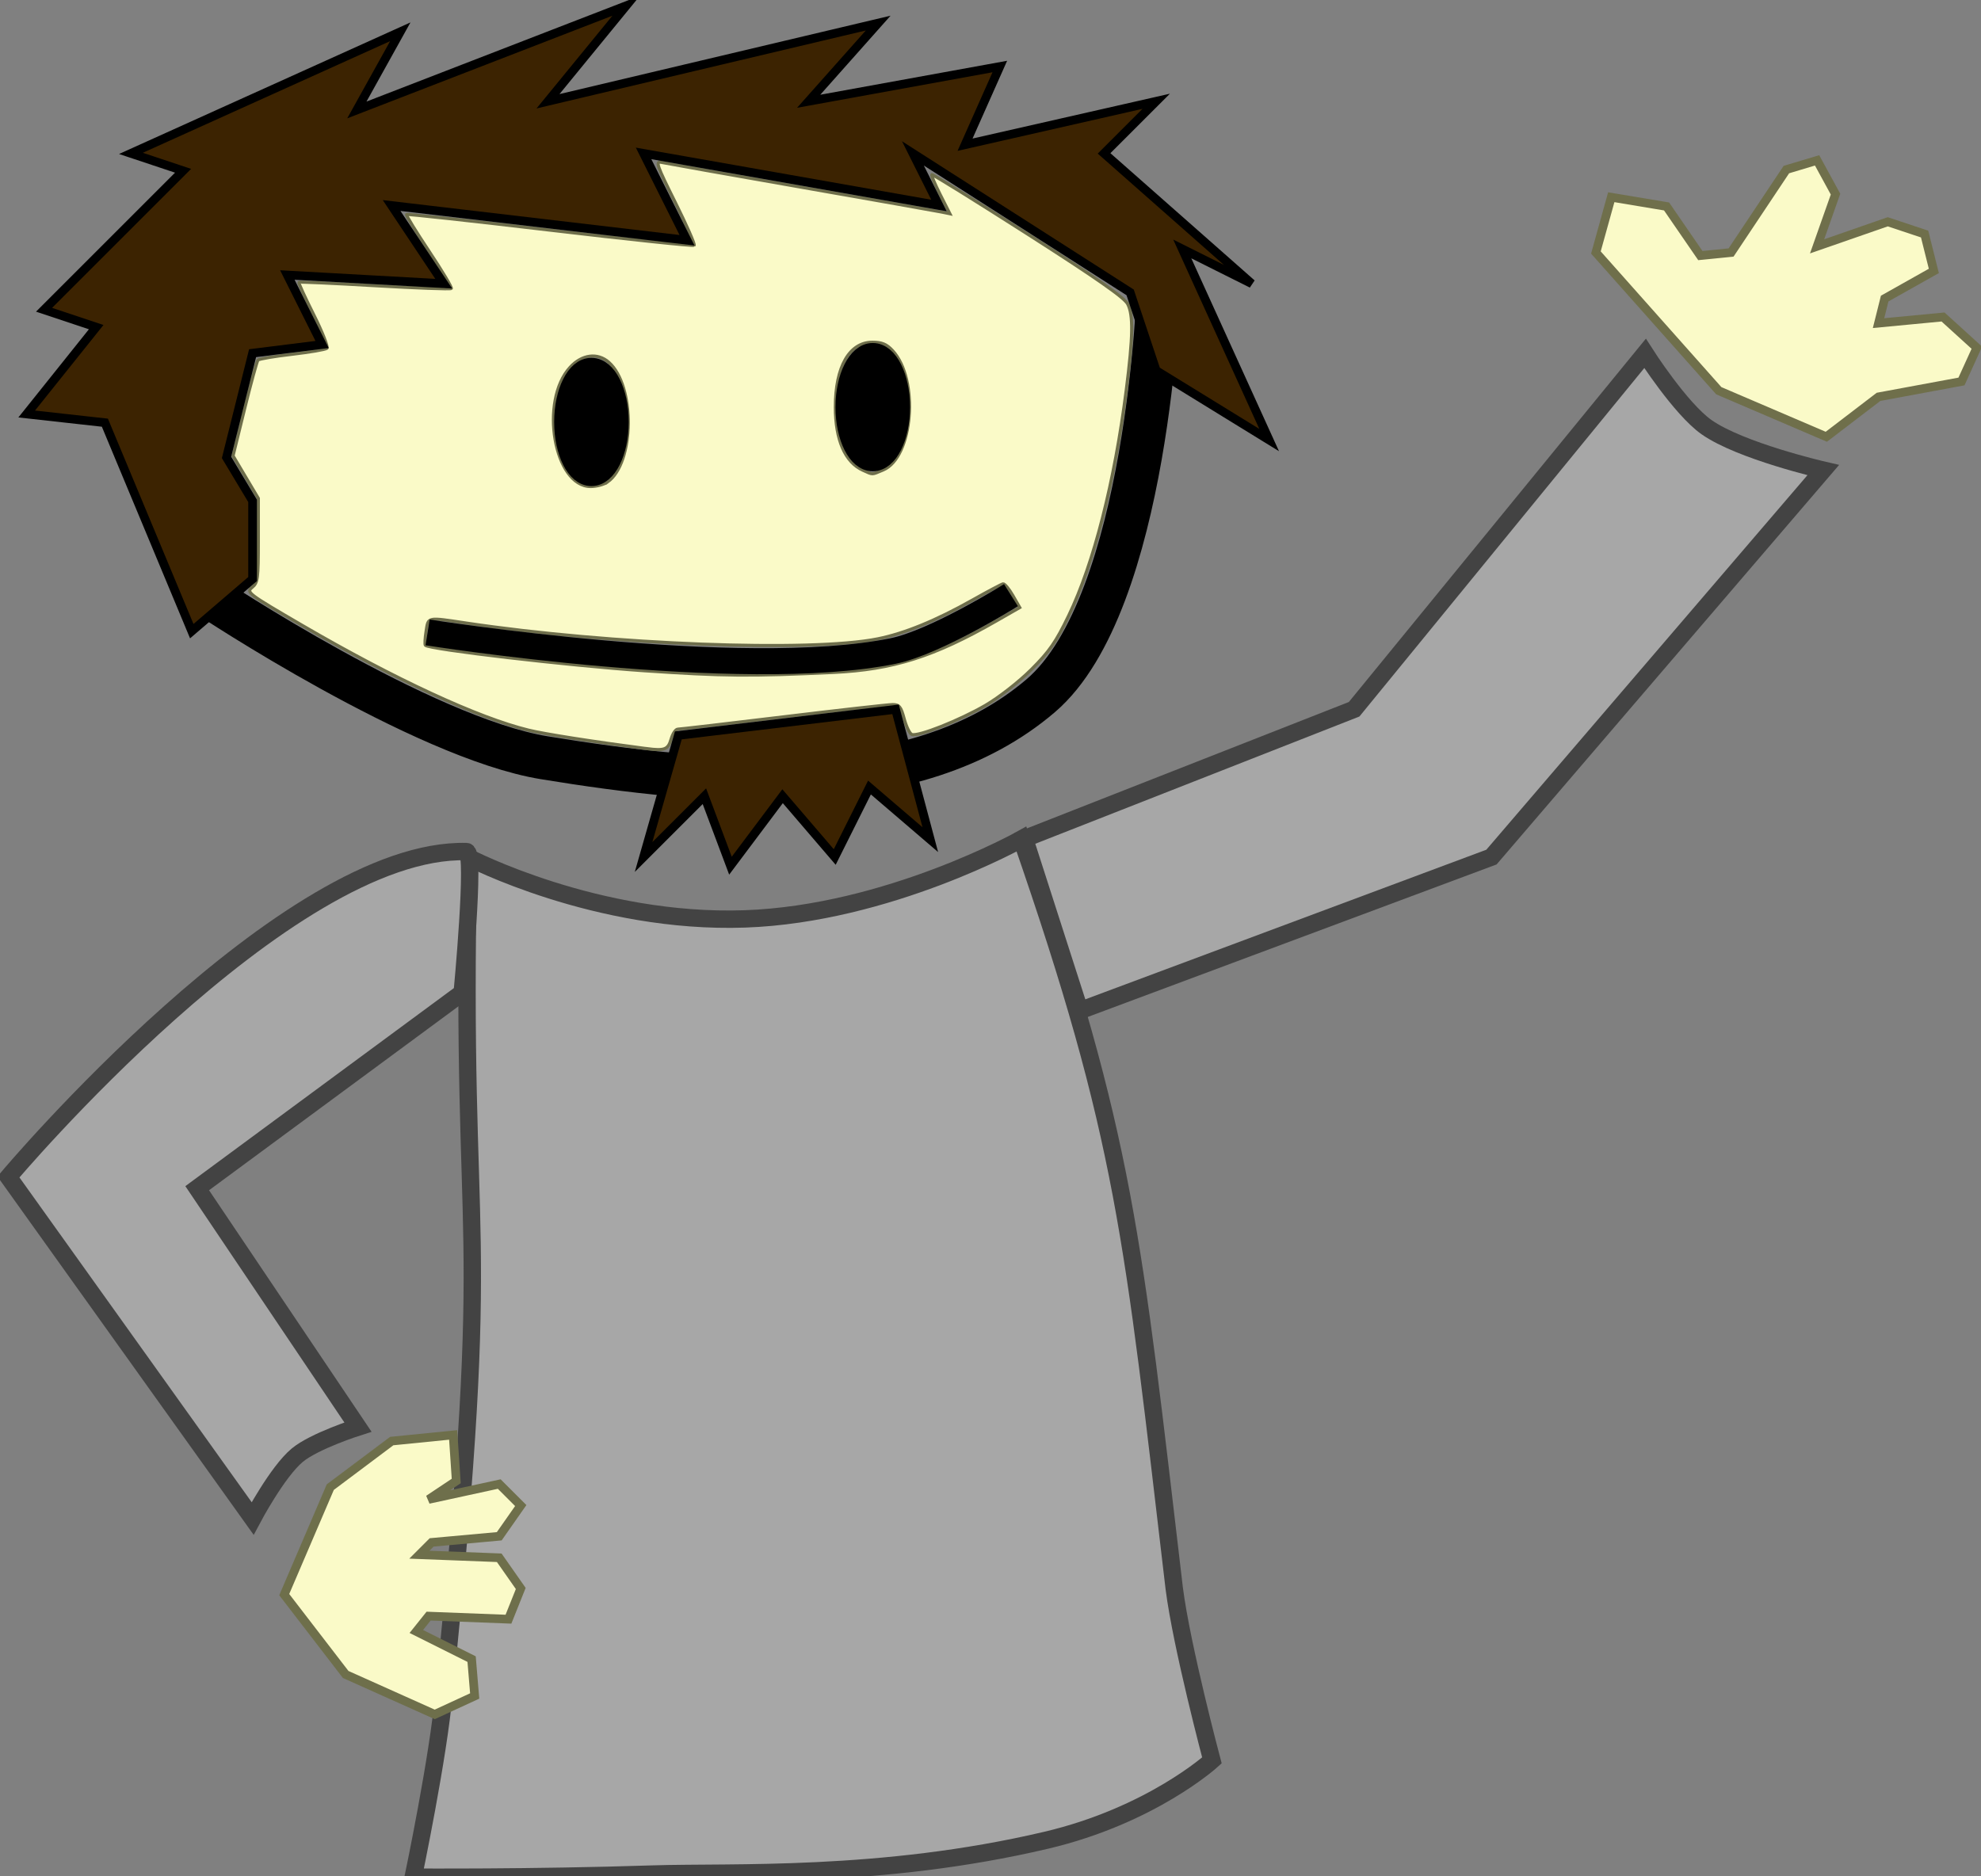 <?xml version="1.0" encoding="UTF-8" standalone="no"?>
<!-- Created with Inkscape (http://www.inkscape.org/) -->

<svg
   xmlns:dc="http://purl.org/dc/elements/1.1/"
   xmlns:cc="http://creativecommons.org/ns#"
   xmlns:rdf="http://www.w3.org/1999/02/22-rdf-syntax-ns#"
   xmlns:svg="http://www.w3.org/2000/svg"
   xmlns="http://www.w3.org/2000/svg"
   xmlns:sodipodi="http://sodipodi.sourceforge.net/DTD/sodipodi-0.dtd"
   xmlns:inkscape="http://www.inkscape.org/namespaces/inkscape"
   width="228"
   height="216"
   id="svg2"
   version="1.1"
   inkscape:version="0.48.5 r10040"
   sodipodi:docname="New document 1">
  <rect width="100%" height="100%" fill="#808080" stroke="none"/>
  <defs
     id="defs4" />
  <sodipodi:namedview
     id="base"
     pagecolor="#ffffff"
     bordercolor="#666666"
     borderopacity="1.0"
     inkscape:pageopacity="0.0"
     inkscape:pageshadow="2"
     inkscape:zoom="0.70710678"
     inkscape:cx="132.03948"
     inkscape:cy="209.65505"
     inkscape:document-units="px"
     inkscape:current-layer="layer3"
     showgrid="false"
     inkscape:window-width="1920"
     inkscape:window-height="955"
     inkscape:window-x="-9"
     inkscape:window-y="-9"
     inkscape:window-maximized="1" />
  <g
     inkscape:label="Face"
     inkscape:groupmode="layer"
     id="layer1"
     style="display:inline"
     transform="translate(0,-836.362)">
    <path
       style="fill:none;stroke:#000000;stroke-width:5;stroke-linecap:butt;stroke-linejoin:miter;stroke-miterlimit:4;stroke-opacity:1;stroke-dasharray:none"
       d="m 24.071,905.02 c 0,0 24.489,16.267 38.571,18.571 18.944,3.1 42.553,5.332 57.143,-7.143 12.428,-10.627 13.571,-47.143 13.571,-47.143"
       id="path3766"
       inkscape:connector-curvature="0"
       sodipodi:nodetypes="cssc" />
    <path
       style="fill:#fafac8;fill-opacity:1;fill-rule:nonzero;stroke:#6e6e4b;stroke-width:0.354;stroke-linejoin:miter;stroke-miterlimit:4;stroke-opacity:1;stroke-dasharray:none"
       d="m 74.46,922.546 c -6.18,-0.805 -11.73,-1.673 -13.612,-2.129 -5.778,-1.4 -15.438,-5.873 -26.087,-12.08 -6.254,-3.645 -6.441,-3.787 -5.745,-4.355 0.66,-0.538 0.719,-0.988 0.719,-5.418 l 0,-4.831 -1.455,-2.45 -1.455,-2.45 1.326,-5.39 c 0.729,-2.965 1.424,-5.498 1.544,-5.629 0.12,-0.131 1.888,-0.432 3.93,-0.668 2.042,-0.236 3.843,-0.546 4.003,-0.689 0.16,-0.143 -0.526,-1.887 -1.524,-3.877 -0.998,-1.99 -1.766,-3.665 -1.705,-3.724 0.061,-0.058 3.992,0.12 8.737,0.396 4.745,0.276 8.708,0.422 8.807,0.323 0.099,-0.099 -1.05,-2.026 -2.553,-4.283 -1.503,-2.257 -2.673,-4.163 -2.6,-4.236 0.073,-0.073 7.508,0.738 16.523,1.803 9.015,1.064 16.477,1.849 16.583,1.742 0.106,-0.106 -0.876,-2.337 -2.182,-4.958 -2.144,-4.303 -2.297,-4.747 -1.577,-4.586 0.439,0.098 7.639,1.377 16,2.842 8.362,1.465 15.65,2.755 16.197,2.867 l 0.994,0.203 -1.105,-2.19 c -0.608,-1.204 -1.05,-2.246 -0.982,-2.314 0.068,-0.068 5.05,3.026 11.072,6.875 7.921,5.064 11.095,7.283 11.478,8.026 0.653,1.265 0.612,3.739 -0.165,9.866 -1.343,10.598 -3.735,19.984 -6.623,25.981 -1.468,3.05 -2.232,4.153 -4.305,6.22 -1.41,1.406 -3.726,3.217 -5.26,4.112 -2.969,1.733 -7.778,3.639 -8.491,3.365 -0.243,-0.093 -0.639,-0.905 -0.88,-1.805 -0.374,-1.399 -0.566,-1.635 -1.334,-1.635 -0.493,0 -6.156,0.636 -12.585,1.414 -6.428,0.778 -11.889,1.414 -12.135,1.414 -0.246,0 -0.595,0.517 -0.775,1.149 -0.343,1.2 -0.745,1.359 -2.779,1.094 l 0,0 z m 21.476,-8.774 c 6.841,-0.323 11.547,-1.811 18.717,-5.916 l 2.716,-1.555 -0.802,-1.396 c -0.441,-0.768 -0.948,-1.367 -1.125,-1.332 -0.178,0.035 -1.755,0.871 -3.505,1.857 -4.203,2.368 -7.806,3.846 -10.905,4.47 -7.704,1.553 -30.765,0.671 -47.341,-1.81 -4.61,-0.69 -4.385,-0.736 -4.653,0.946 -0.129,0.804 -0.166,1.529 -0.084,1.611 0.474,0.474 16.538,2.345 25.153,2.93 9.117,0.618 12.269,0.647 21.83,0.195 l 0,0 z M 69.918,891.853 c 3.113,-2.18 3.214,-11.066 0.156,-13.782 -1.291,-1.147 -3.095,-0.916 -4.457,0.57 -3.554,3.878 -1.851,13.731 2.373,13.731 0.652,0 1.52,-0.234 1.928,-0.52 z m 31.727,-1.386 c 3.452,-1.442 4.161,-10.426 1.085,-13.743 -0.691,-0.746 -1.224,-0.968 -2.318,-0.968 -2.655,0 -4.271,2.827 -4.271,7.47 0,3.781 1.124,6.355 3.177,7.275 1.195,0.535 0.957,0.539 2.326,-0.033 l 0,0 z"
       id="path3843"
       inkscape:connector-curvature="0" />
  </g>
  <g
     inkscape:groupmode="layer"
     id="layer2"
     inkscape:label="Hair"
     transform="translate(0,-836.362)">
    <path
       style="fill:none;stroke:#000000;stroke-width:3;stroke-linecap:butt;stroke-linejoin:miter;stroke-miterlimit:4;stroke-opacity:1;stroke-dasharray:none"
       d="m 49.214,909.163 c 0,0 36.061,5.714 53.571,2.143 4.905,-1 13.571,-6.429 13.571,-6.429"
       id="path3760"
       inkscape:connector-curvature="0"
       sodipodi:nodetypes="csc" />
    <path
       style="fill:#3c2301;fill-opacity:1;stroke:#000000;stroke-width:1px;stroke-linecap:butt;stroke-linejoin:miter;stroke-opacity:1"
       d="m 29.071,903.02 -7,6 -10,-24 -9,-1 8,-10 -6,-2 16,-16 -6,-2 31,-14 -5,9 31,-12 -9,11 38,-9 -8,9 22,-4 -4,9 22,-5 -6,6 17,15 -8,-4 10,22 -13,-8 -3,-9 -25,-16 3,6 -34,-6 5,10 -34,-4 6,9 -18,-1 4,8 -8,1 -3,12 3,5 z"
       id="path3768"
       inkscape:connector-curvature="0" />
    <path
       style="fill:#3c2301;fill-opacity:1;stroke:#000000;stroke-width:1px;stroke-linecap:butt;stroke-linejoin:miter;stroke-opacity:1"
       d="m 78.071,921.02 -4,14 7,-7 3,8 6,-8 6,7 4,-8 7,6 -4,-15 z"
       id="path3770"
       inkscape:connector-curvature="0" />
    <path
       sodipodi:type="arc"
       style="fill:#000000;fill-opacity:1;fill-rule:nonzero;stroke:#000000;stroke-width:3;stroke-linejoin:miter;stroke-miterlimit:4;stroke-opacity:1;stroke-dasharray:none"
       id="path3772"
       sodipodi:cx="96.5"
       sodipodi:cy="186.36218"
       sodipodi:rx="4.5"
       sodipodi:ry="10"
       d="m 101,186.362 c 0,5.523 -2.015,10 -4.5,10 -2.485,0 -4.5,-4.477 -4.5,-10 0,-5.523 2.015,-10 4.5,-10 2.485,0 4.5,4.477 4.5,10 z"
       transform="matrix(0.715,0,0,0.642,-0.926,765.293)" />
    <path
       transform="matrix(0.715,0,0,0.642,31.453,763.586)"
       sodipodi:type="arc"
       style="fill:#000000;fill-opacity:1;fill-rule:nonzero;stroke:#000000;stroke-width:3;stroke-linejoin:miter;stroke-miterlimit:4;stroke-opacity:1;stroke-dasharray:none"
       id="path3772-1"
       sodipodi:cx="96.5"
       sodipodi:cy="186.36218"
       sodipodi:rx="4.5"
       sodipodi:ry="10"
       d="m 101,186.362 c 0,5.523 -2.015,10 -4.5,10 -2.485,0 -4.5,-4.477 -4.5,-10 0,-5.523 2.015,-10 4.5,-10 2.485,0 4.5,4.477 4.5,10 z" />
  </g>
  <g
     inkscape:groupmode="layer"
     id="layer3"
     inkscape:label="Shirt"
     style="display:inline"
     transform="translate(0,-836.362)">
    <path
       style="fill:#a7a7a7;fill-opacity:1;stroke:#434343;stroke-width:2;stroke-linecap:butt;stroke-linejoin:miter;stroke-miterlimit:4;stroke-opacity:1;stroke-dasharray:none"
       d="m 53.924,935.074 c 0,0 14.734,7.672 31.82,7.071 16.464,-0.579 31.82,-9.192 31.82,-9.192 11.982,34.563 12.803,45.759 17.584,86.271 0.853,6.701 4.336,19.796 4.336,19.796 0,0 -6.958,6.337 -19.092,9.192 -19.023,4.477 -36.181,3.592 -45.266,3.888 -14.137,0.46 -27.566,0.355 -27.566,0.355 0,0 2.944,-14.069 3.536,-21.213 5.881,-57.454 1.809,-48.248 2.828,-96.167 z"
       id="path3792"
       inkscape:connector-curvature="0"
       sodipodi:nodetypes="cscccssccc" />
    <path
       style="fill:#a7a7a7;fill-opacity:1;stroke:#434343;stroke-width:2;stroke-linecap:butt;stroke-linejoin:miter;stroke-miterlimit:4;stroke-opacity:1;stroke-dasharray:none"
       d="m 117.917,932.907 37.934,-14.896 33.484,-40.966 c 0,0 4.063,6.362 7.071,8.485 3.899,2.752 13.435,4.95 13.435,4.95 l -38.184,44.548 -47.376,17.678 z"
       id="path3824"
       inkscape:connector-curvature="0"
       sodipodi:nodetypes="cccscccc" />
    <path
       style="fill:#a7a7a7;fill-opacity:1;stroke:#434343;stroke-width:2;stroke-linecap:butt;stroke-linejoin:miter;stroke-miterlimit:4;stroke-opacity:1;stroke-dasharray:none"
       d="M 53.696,934.395 C 32.951,933.864 0.971,971.852 0.971,971.852 L 29.075,1011.163 c 0,0 2.847,-5.368 5.121,-7.268 1.975,-1.649 7,-3.25 7,-3.25 l -18.5,-27.5 30.5,-22.5 c 0,0 1.544,-16.223 0.5,-16.25 z"
       id="path3826"
       inkscape:connector-curvature="0"
       sodipodi:nodetypes="sccscccs" />
  </g>
  <g
     inkscape:groupmode="layer"
     id="layer4"
     inkscape:label="Hands"
     transform="translate(0,-836.362)">
    <path
       style="fill:#fafac8;fill-opacity:1;stroke:#6f6f4b;stroke-width:1px;stroke-linecap:butt;stroke-linejoin:miter;stroke-opacity:1"
       d="m 197.82,881.34 -14.142,-15.91 1.768,-6.364 6.364,1.061 3.889,5.657 3.536,-0.354 6.364,-9.546 3.536,-1.061 2.121,3.889 -2.121,6.01 8.132,-2.828 4.243,1.414 1.061,4.243 -5.657,3.182 -0.707,2.828 7.425,-0.707 3.889,3.536 -1.768,3.889 -9.546,1.768 -6.01,4.596 z"
       id="path3839"
       inkscape:connector-curvature="0" />
    <path
       style="fill:#fafac8;fill-opacity:1;stroke:#6e6f4b;stroke-width:1px;stroke-linecap:butt;stroke-linejoin:miter;stroke-opacity:1"
       d="m 38.014,1007.558 7.071,-5.303 7.071,-0.707 0.354,5.303 -3.182,2.121 8.132,-1.768 2.475,2.475 -2.475,3.535 -7.778,0.707 -1.414,1.414 9.192,0.354 2.475,3.535 -1.414,3.535 -9.192,-0.353 -1.414,1.768 6.364,3.182 0.354,4.243 -4.596,2.121 -10.253,-4.596 -7.071,-9.192 z"
       id="path3845"
       inkscape:connector-curvature="0" />
  </g>
</svg>
